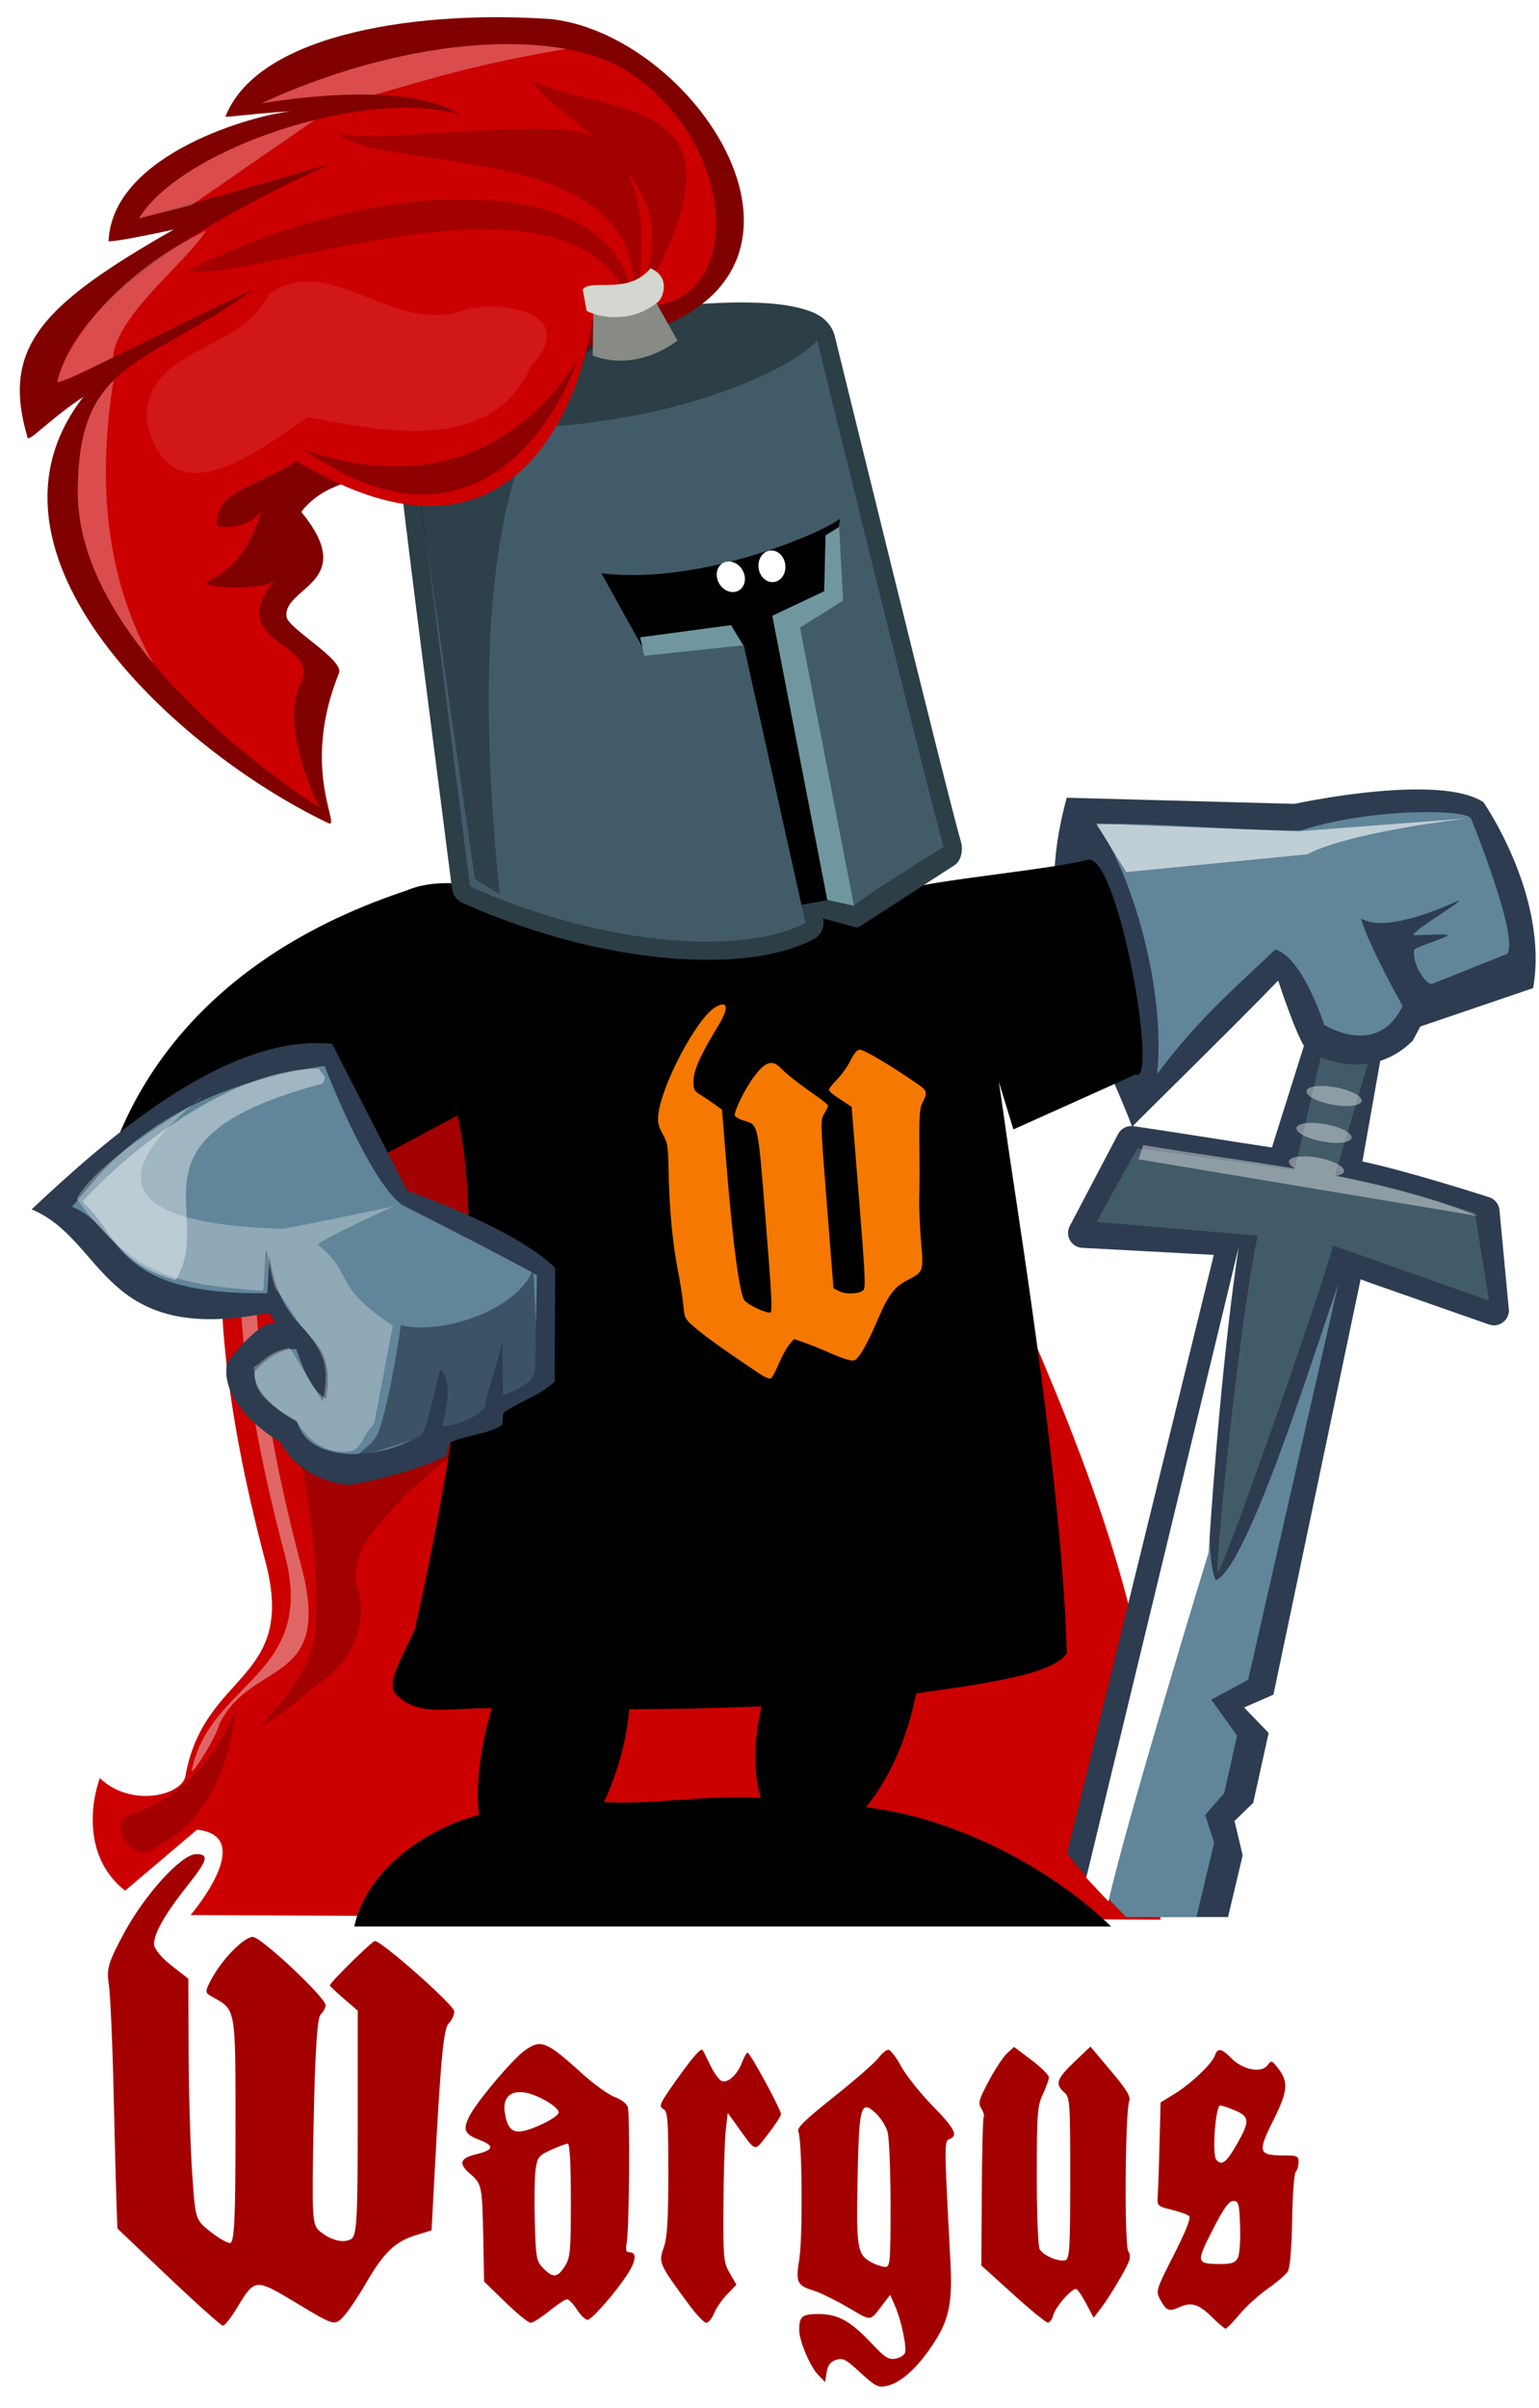 <?xml version="1.0" encoding="UTF-8" standalone="no"?>
<!-- Created with Inkscape (http://www.inkscape.org/) -->

<svg
   xmlns:dc="http://purl.org/dc/elements/1.1/"
   xmlns:cc="http://creativecommons.org/ns#"
   xmlns:rdf="http://www.w3.org/1999/02/22-rdf-syntax-ns#"
   xmlns:svg="http://www.w3.org/2000/svg"
   xmlns="http://www.w3.org/2000/svg"
   xmlns:sodipodi="http://sodipodi.sourceforge.net/DTD/sodipodi-0.dtd"
   xmlns:inkscape="http://www.inkscape.org/namespaces/inkscape"
   width="116.159"
   height="181.662"
   id="svg2"
   version="1.1"
   inkscape:version="0.91 r13725"
   sodipodi:docname="wargus.svg"
   inkscape:export-filename="/home/mimooh/wargus.png"
   inkscape:export-xdpi="90"
   inkscape:export-ydpi="90">
  <defs
     id="defs4">
    <filter
       inkscape:collect="always"
       id="filter4519"
       x="-0.089"
       width="1.177"
       y="-0.185"
       height="1.371"
       style="color-interpolation-filters:sRGB">
      <feGaussianBlur
         inkscape:collect="always"
         stdDeviation="0.757"
         id="feGaussianBlur4521" />
    </filter>
  </defs>
  <sodipodi:namedview
     id="base"
     pagecolor="#ffffff"
     bordercolor="#666666"
     borderopacity="1.0"
     inkscape:pageopacity="0.0"
     inkscape:pageshadow="2"
     inkscape:zoom="1.4142136"
     inkscape:cx="167.1802"
     inkscape:cy="60.677613"
     inkscape:document-units="px"
     inkscape:current-layer="layer1"
     showgrid="false"
     inkscape:window-width="934"
     inkscape:window-height="975"
     inkscape:window-x="0"
     inkscape:window-y="0"
     inkscape:window-maximized="0"
     fit-margin-top="0"
     fit-margin-left="0"
     fit-margin-right="0"
     fit-margin-bottom="0"
     showguides="true"
     inkscape:guide-bbox="true"
     inkscape:snap-bbox="false"
     inkscape:snap-global="false" />
  <g
     inkscape:label="Layer 1"
     inkscape:groupmode="layer"
     id="layer1"
     transform="translate(1939.734,-583.063)">
    <g
       id="g3668"
       transform="matrix(0.906,0,0,0.906,-746.489,91.513)">
      <path
         inkscape:connector-curvature="0"
         id="path5436"
         d="m -1300.72,696.951 c -1.2,0 -4.246,3.337 -5.983,6.555 -1.318,2.442 -1.484,2.994 -1.284,4.241 0.127,0.788 0.307,4.844 0.403,9.012 0.095,4.168 0.206,8.431 0.246,9.473 l 0.074,1.894 4.263,4.048 0,0 c 2.345,2.226 4.382,4.047 4.527,4.047 0.145,0 0.671,-0.671 1.17,-1.491 1.504,-2.473 1.503,-2.473 4.979,-0.383 3.054,1.837 3.129,1.861 3.791,1.223 0.371,-0.358 1.251,-1.645 1.956,-2.86 1.507,-2.597 2.439,-3.494 4.195,-4.035 l 1.287,-0.397 0.253,-4.726 c 0.516,-9.664 0.748,-12.103 1.192,-12.53 0.246,-0.236 0.447,-0.679 0.447,-0.983 0,-0.508 -6.04,-5.854 -6.614,-5.854 -0.234,0 -3.749,3.464 -3.749,3.695 0,0.057 0.523,0.555 1.161,1.105 l 1.161,1 0,9.342 c 0,7.93 -0.081,9.391 -0.536,9.666 -0.641,0.387 -1.716,0.123 -2.635,-0.649 -0.63,-0.529 -0.659,-1.07 -0.501,-9.103 0.114,-5.803 0.299,-8.669 0.58,-8.939 0.227,-0.219 0.413,-0.565 0.413,-0.77 0,-0.643 -5.379,-5.691 -6.063,-5.691 -0.735,0 -2.557,1.861 -3.448,3.522 -0.557,1.039 -0.554,1.124 0.052,1.46 2.013,1.119 1.955,0.797 1.955,11.036 0,7.497 -0.096,9.473 -0.46,9.473 -0.253,0 -1.006,-0.44 -1.675,-0.977 -1.214,-0.977 -1.215,-0.981 -1.48,-4.909 -0.146,-2.162 -0.277,-6.675 -0.29,-10.029 l -0.025,-6.099 -1.43,-1.108 c -0.786,-0.609 -1.429,-1.399 -1.429,-1.756 0,-0.912 0.92,-2.532 2.732,-4.808 1.758,-2.209 1.896,-2.695 0.764,-2.695 z m 28.709,15.819 c -0.432,-0.033 -0.81,0.167 -1.316,0.527 -0.998,0.71 -3.909,4.143 -4.567,5.385 -0.635,1.2 -0.486,1.584 0.803,2.072 1.265,0.479 1.18,0.839 -0.28,1.184 -1.37,0.323 -1.508,0.776 -0.503,1.64 0.964,0.828 1,1.006 1.085,5.363 l 0.071,3.6 1.769,1.718 c 0.973,0.945 1.923,1.718 2.111,1.718 0.188,0 0.883,-0.44 1.545,-0.978 0.662,-0.538 1.329,-0.978 1.483,-0.978 0.154,0 0.527,0.386 0.829,0.856 0.302,0.471 0.7,0.855 0.886,0.855 0.352,0 2.462,-2.432 3.393,-3.912 0.642,-1.02 0.695,-1.712 0.131,-1.712 -0.321,0 -0.378,-0.17 -0.267,-0.795 0.214,-1.193 0.286,-10.745 0.086,-11.321 -0.096,-0.276 -0.585,-0.645 -1.087,-0.82 -0.502,-0.175 -1.729,-1.058 -2.726,-1.961 -1.859,-1.685 -2.728,-2.386 -3.447,-2.44 z m 45.802,0.207 -1.347,1.282 c -1.465,1.395 -1.615,1.846 -0.84,2.522 0.484,0.422 0.507,0.753 0.507,7.136 0,5.76 -0.053,6.715 -0.385,6.837 -0.524,0.194 -1.861,-0.369 -2.161,-0.909 -0.137,-0.246 -0.242,-2.948 -0.239,-6.142 0,-5.151 0.054,-5.804 0.507,-6.767 0.276,-0.586 0.502,-1.217 0.502,-1.402 0,-0.185 -0.652,-0.83 -1.45,-1.434 l -1.45,-1.098 -0.575,0.521 c -0.316,0.287 -1.005,1.326 -1.531,2.311 -0.833,1.562 -0.913,1.855 -0.629,2.294 0.179,0.277 0.27,0.591 0.201,0.698 -0.069,0.107 -0.141,2.936 -0.16,6.287 l -0.034,6.091 2.624,2.376 c 1.443,1.307 2.755,2.379 2.914,2.384 0.159,0 0.36,-0.265 0.447,-0.598 0.197,-0.758 1.642,-2.374 1.956,-2.187 0.128,0.076 0.497,0.641 0.822,1.256 l 0.59,1.119 0.64,-0.83 c 0.352,-0.456 1.071,-1.581 1.595,-2.499 0.832,-1.453 0.915,-1.74 0.647,-2.222 -0.33,-0.595 -0.256,-11.538 0.084,-12.493 0.133,-0.374 -0.226,-0.964 -1.531,-2.513 l -1.705,-2.025 z m -32.375,0.251 c -0.239,0.028 -0.899,0.824 -2.151,2.582 -1.332,1.871 -1.456,2.144 -1.072,2.351 0.389,0.21 0.435,0.773 0.435,5.349 0,3.948 -0.089,5.366 -0.388,6.217 -0.437,1.241 -0.391,1.343 2.097,4.722 0.619,0.841 1.274,1.529 1.454,1.529 0.18,0 0.473,-0.358 0.651,-0.795 0.179,-0.437 0.671,-1.152 1.094,-1.588 l 0.768,-0.793 -0.555,-0.952 c -0.521,-0.894 -0.553,-1.243 -0.527,-5.687 0.015,-2.604 0.101,-5.395 0.191,-6.202 l 0.163,-1.467 0.761,1.055 c 1.653,2.293 1.41,2.229 2.612,0.694 0.587,-0.749 1.065,-1.49 1.065,-1.647 0,-0.38 -2.574,-5.115 -2.781,-5.115 -0.089,0 -0.299,0.369 -0.468,0.82 -0.38,1.013 -1.168,1.732 -1.687,1.54 -0.214,-0.079 -0.643,-0.67 -0.955,-1.313 -0.311,-0.643 -0.595,-1.213 -0.629,-1.266 -0.017,-0.027 -0.043,-0.038 -0.078,-0.034 z m 15.546,0.008 c -0.17,-3.1e-4 -0.558,0.324 -0.862,0.72 -0.304,0.396 -1.968,1.846 -3.697,3.22 -2.417,1.922 -3.096,2.589 -2.943,2.886 0.319,0.614 0.379,8.749 0.08,10.611 -0.313,1.945 -0.198,2.193 1.22,2.63 0.512,0.158 1.78,0.78 2.819,1.381 2.091,1.211 1.763,1.256 3.06,-0.42 l 0.473,-0.612 0.41,0.94 c 0.525,1.203 0.996,3.456 0.817,3.906 -0.077,0.191 -0.435,0.402 -0.799,0.469 -0.552,0.102 -0.874,-0.104 -1.953,-1.251 -1.776,-1.887 -2.824,-2.471 -4.439,-2.472 -1.384,0 -1.613,0.191 -1.613,1.361 0,0.878 0.912,3.024 1.575,3.707 l 0.582,0.599 0.127,-0.811 c 0.092,-0.593 0.301,-0.871 0.776,-1.032 0.573,-0.194 0.81,-0.07 2.026,1.053 1.203,1.112 1.473,1.254 2.14,1.125 1.106,-0.213 2.388,-1.291 3.619,-3.044 1.635,-2.328 1.946,-3.664 1.743,-7.482 -0.514,-9.683 -0.516,-9.881 -0.07,-10.046 0.75,-0.277 0.451,-0.858 -1.437,-2.794 -1.021,-1.047 -2.191,-2.52 -2.6,-3.274 -0.409,-0.754 -0.883,-1.371 -1.053,-1.371 z m 27.666,0.035 c -0.215,-0.038 -0.356,0.109 -0.463,0.435 -0.224,0.68 -2.001,2.375 -3.359,3.206 l -1.169,0.715 -0.084,3.367 c -0.047,1.852 -0.114,3.794 -0.15,4.316 -0.064,0.943 -0.055,0.951 1.157,1.25 0.671,0.166 1.329,0.407 1.463,0.536 0.155,0.15 -0.308,1.315 -1.283,3.226 -1.474,2.888 -1.513,3.015 -1.148,3.696 0.512,0.954 0.754,1.057 1.579,0.673 1.012,-0.471 1.636,-0.287 2.747,0.809 0.538,0.531 1.05,0.966 1.138,0.966 0.088,0 0.608,-0.536 1.154,-1.19 0.546,-0.654 1.607,-1.617 2.357,-2.139 0.75,-0.522 1.5,-1.17 1.666,-1.439 0.19,-0.308 0.325,-1.89 0.365,-4.28 0.035,-2.085 0.169,-3.895 0.3,-4.022 0.13,-0.128 0.237,-0.485 0.237,-0.795 0,-0.509 -0.117,-0.563 -1.22,-0.563 -2.136,0 -2.215,-0.257 -0.894,-2.904 1.242,-2.488 1.3,-3.239 0.345,-4.432 -0.472,-0.59 -0.501,-0.595 -0.842,-0.149 -0.502,0.659 -2.072,0.342 -2.988,-0.604 -0.404,-0.417 -0.693,-0.641 -0.908,-0.679 z m -58.38,3.495 c 0.136,-3.8e-4 0.282,0.012 0.437,0.037 1.095,0.182 2.812,1.199 2.812,1.665 0,0.184 -0.631,0.623 -1.402,0.975 -2.177,0.994 -2.79,0.808 -3.083,-0.933 -0.185,-1.099 0.285,-1.739 1.237,-1.744 z m 58.363,1.116 c 0.146,0 0.703,0.186 1.238,0.414 1.208,0.514 1.23,0.907 0.157,2.789 -0.886,1.554 -1.269,1.846 -1.726,1.315 -0.369,-0.428 -0.07,-4.518 0.331,-4.518 z m -29.446,0.153 c 0.192,0.019 0.437,0.205 0.752,0.496 0.398,0.367 0.836,1.06 0.974,1.538 0.138,0.478 0.251,3.208 0.252,6.065 0,4.79 -0.034,5.196 -0.443,5.187 -0.244,0 -0.734,-0.162 -1.088,-0.348 -1.248,-0.655 -1.329,-1.117 -1.217,-6.931 0.089,-4.621 0.192,-6.065 0.769,-6.008 z m -24.91,3.026 c 0.164,0 0.255,1.698 0.255,4.707 0,4.261 -0.047,4.783 -0.503,5.502 -0.607,0.96 -0.988,0.994 -1.798,0.163 -0.577,-0.592 -0.621,-0.833 -0.705,-3.934 -0.047,-1.817 -0.014,-3.78 0.076,-4.361 0.149,-0.956 0.273,-1.106 1.291,-1.568 0.62,-0.281 1.242,-0.51 1.383,-0.51 z m 55.443,4.768 c 0.442,0 0.498,0.213 0.564,2.138 0.042,1.202 -0.046,2.353 -0.199,2.628 -0.214,0.386 -0.529,0.49 -1.469,0.487 -1.991,-0.01 -2.015,-0.116 -0.624,-2.833 0.93,-1.818 1.361,-2.421 1.729,-2.421 z"
         style="fill:#a40000" />
      <g
         transform="matrix(1.628,0,0,1.628,-1471.902,663.024)"
         id="g4829">
        <path
           sodipodi:nodetypes="ccsccccccc"
           inkscape:connector-curvature="0"
           id="path4831"
           transform="matrix(0.63,0,0,0.63,906.64,-453.228)"
           d="m -1218.758,674.127 -27.301,0.602 c -4.801,6.618 -34.195,2.382 -20.516,53.979 2.604,9.824 -4.957,8.862 -6.5,17.465 -0.267,1.486 -4.33,2.607 -6.945,0.145 -0.987,2.853 -0.956,6.786 2.055,9.135 l 5.84,-4.953 c 4.966,0.529 -0.523,6.932 -0.523,6.932 l 78.773,0.375 c 2.06,-31.851 -16.232,-53.963 -24.883,-83.678 z"
           style="fill:#cc0000;stroke:none" />
        <path
           style="opacity:0.2;fill:#000000;stroke:none"
           d="m 118.289,-18.875 c -2.209,0.744 -7.771,2.964 -8.935,4.84 -1.634,7.545 2.532,15.589 1.881,23.616 -0.268,1.905 -1.612,3.35 -2.812,4.748 1.084,-0.545 2.35,-1.727 3.467,-2.566 1.437,-1.096 2.07,-3.046 1.47,-4.766 -0.277,-1.824 1.321,-3.209 2.426,-4.435 2.741,-2.611 5.85,-4.872 9.247,-6.553 -2.324,-4.4 -3.249,-9.414 -5.688,-13.764 -0.28,-0.425 -0.557,-0.926 -1.056,-1.121 z m -11.126,32.359 c -0.922,2.345 -2.762,4.461 -5.231,5.292 -1.58,0.279 0.085,2.895 1.289,1.608 2.539,-1.242 3.698,-4.283 3.942,-6.9 z"
           id="path4833"
           inkscape:connector-curvature="0"
           sodipodi:nodetypes="cccccccccccccc" />
        <path
           style="opacity:0.4;fill:#ffffff;stroke:none"
           d="m 139.062,-28.556 -17.197,0.379 c -3.025,4.169 -20.791,1.188 -12.174,33.691 1.641,6.189 -3.78,6.458 -4.752,11.002 -0.101,0.472 1.288,-1.716 1.395,-2.312 1.659,-3.388 5.844,-1.907 4.204,-8.096 -8.617,-32.504 9.01,-30.116 12.035,-34.285 l 16.494,-0.363 c -0.002,-0.005 -0.002,-0.01 -0.004,-0.016 z"
           id="path4835"
           inkscape:connector-curvature="0"
           sodipodi:nodetypes="ccsscscccc" />
      </g>
      <g
         transform="matrix(1.578,0,0,1.578,-1363.961,185.149)"
         id="g4837">
        <path
           style="color:#000000;display:inline;overflow:visible;visibility:visible;fill:#2d3c50;fill-opacity:1;fill-rule:nonzero;stroke:none;enable-background:accumulate"
           d="m 16.094,-96.93 c -0.37,-0.013 -0.912,0.11 -0.996,0.471 l -8.209,33.445 c -0.054,0.23 2.098,2.405 3.01,3.318 l 5.213,0 0.749,-3.153 -0.417,-1.757 0.957,-0.931 0.788,-3.574 -1.256,-1.3 1.501,-0.655 5.19,-24.707 c 0.113,-0.477 -0.239,-0.937 -0.729,-0.953 z"
           transform="matrix(1.032,0,0,1.032,78.966,389.26)"
           id="path4839"
           inkscape:connector-curvature="0"
           sodipodi:nodetypes="cccccccccccccc" />
        <path
           style="color:#000000;display:inline;overflow:visible;visibility:visible;fill:#618599;fill-opacity:1;fill-rule:nonzero;stroke:none;enable-background:accumulate"
           d="m 16.881,-96.154 -8.314,35.092 1.334,1.367 3.594,0 0.908,-3.801 -0.459,-1.418 0.972,-1.115 0.66,-2.94 -1.322,-1.841 1.886,-1.012 L 21.438,-95.062 Z"
           transform="matrix(1.032,0,0,1.032,78.966,389.26)"
           id="path4841"
           inkscape:connector-curvature="0"
           sodipodi:nodetypes="cccccccccccc" />
        <path
           sodipodi:nodetypes="ccccccccccccccccccccccc"
           inkscape:connector-curvature="0"
           id="path4843"
           d="m 101.74,272.355 c -2.087,-4.5e-4 -3.795,1.708 -3.795,3.795 5.09e-4,1.143 0.604,2.133 1.469,2.846 l -2.535,8.049 c -2.55,-0.386 -4.792,-0.758 -7.305,-1.127 -0.325,-0.048 -0.645,0.11 -0.805,0.396 l -2.553,4.856 c -0.283,0.51 0.067,1.141 0.65,1.17 l 8.01,0.43 c -0.4,2.062 -1.978,15.125 -0.953,17.11 1.883,-0.806 6.058,-14.857 6.699,-16.243 l 1.057,0.408 0.237,0.091 6.412,2.246 c 0.566,0.208 1.146,-0.27 1.051,-0.865 l -0.492,-5.221 c -0.049,-0.302 -0.268,-0.549 -0.562,-0.633 0,0 -4.043,-1.312 -6.668,-1.883 l 1.445,-8.152 c 1.429,-0.562 2.431,-1.906 2.434,-3.477 l 0,-0.002 c 4.5e-4,-2.087 -1.708,-3.795 -3.795,-3.795 z"
           style="color:#000000;display:inline;overflow:visible;visibility:visible;fill:#2d3c50;fill-opacity:1;fill-rule:nonzero;stroke:none;enable-background:accumulate" />
        <path
           style="color:#000000;display:inline;overflow:visible;visibility:visible;fill:#425b68;fill-opacity:1;fill-rule:nonzero;stroke:none;enable-background:accumulate"
           d="m 101.74,273.145 c -1.66,-3.6e-4 -3.006,1.346 -3.006,3.006 4.84e-4,1.089 0.59,2.092 1.541,2.623 l -2.213,9.475 c -2.788,-0.441 -5.512,-0.758 -8.281,-1.164 l -2.164,3.889 8.512,0.723 c -1.048,4.898 -2.342,18.353 -2.103,17.699 0.064,0.673 5.687,-15.478 6.078,-17.179 l 8.239,2.911 -0.751,-4.64 c 0,0 -5.009,-1.528 -7.395,-1.965 l 2.954,-9.949 c 1.359,-0.316 1.592,-1.025 1.595,-2.42 3.6e-4,-1.66 -1.346,-3.006 -3.006,-3.006 z"
           id="path4845"
           inkscape:connector-curvature="0"
           sodipodi:nodetypes="ccccccccccccccc" />
      </g>
      <path
         sodipodi:nodetypes="ccccc"
         inkscape:connector-curvature="0"
         id="path4847"
         d="m -1213.843,646.357 -12.713,52.56 1.848,1.971 c 1.595,-7.053 8.344,-29.049 8.344,-29.049 1.123,-17.104 2.52,-25.482 2.52,-25.482 z"
         style="fill:#ffffff;fill-rule:evenodd;stroke:none" />
      <path
         inkscape:connector-curvature="0"
         id="path4849"
         d="m -1207.04,632.983 c -0.684,0.012 -1.124,0.167 -1.168,0.413 -0.075,0.398 0.896,0.911 2.167,1.144 1.271,0.233 2.36,0.1 2.432,-0.299 0.075,-0.398 -0.896,-0.911 -2.167,-1.144 -0.441,-0.081 -0.879,-0.121 -1.264,-0.114 z m -0.836,3.07 c -0.684,0.012 -1.124,0.167 -1.168,0.413 -0.07,0.398 0.9,0.908 2.167,1.141 1.269,0.233 2.356,0.099 2.429,-0.299 0.07,-0.398 -0.9,-0.908 -2.167,-1.141 -0.439,-0.081 -0.877,-0.12 -1.261,-0.114 z m -13.934,1.85 -0.395,1.184 28.312,4.735 c -3.87,-1.568 -7.84,-2.575 -11.85,-3.354 0.393,-0.063 0.63,-0.193 0.666,-0.367 0.076,-0.398 -0.893,-0.91 -2.164,-1.144 -0.441,-0.081 -0.879,-0.121 -1.264,-0.114 -0.684,0.012 -1.124,0.167 -1.168,0.413 -0.031,0.185 0.165,0.403 0.546,0.61 -4.22,-0.7 -8.465,-1.249 -12.682,-1.964 z"
         style="color:#000000;display:inline;overflow:visible;visibility:visible;opacity:0.4;fill:#ffffff;fill-opacity:1;fill-rule:nonzero;stroke:none;enable-background:accumulate"
         sodipodi:nodetypes="ccccccccccccccccccccccccc" />
      <path
         style="color:#000000;display:inline;overflow:visible;visibility:visible;fill:#2d3c50;fill-opacity:1;fill-rule:nonzero;stroke:none;enable-background:accumulate"
         d="m -1200.097,608.309 c -4.431,0.162 -9.118,1.182 -9.118,1.182 l -18.964,-0.513 c -3.226,11.751 1.679,17.576 5.453,27.407 0.361,-0.435 9.132,-8.999 12.159,-12.184 0,0 1.744,5.369 2.519,5.95 1.259,0.646 5.333,2.391 8.697,-0.941 l 0.628,-1.179 9.399,-3.199 c 1.327,-7.64 -4.143,-15.483 -4.143,-15.483 -1.407,-0.924 -3.972,-1.136 -6.63,-1.039 z"
         id="path4851"
         inkscape:connector-curvature="0"
         sodipodi:nodetypes="scccccccccs" />
      <path
         inkscape:connector-curvature="0"
         style="fill:#000000;fill-opacity:1;stroke:none"
         d="m -1251.796,610.537 c -1.852,0.033 -3.843,0.598 -6.112,0.598 -4.366,0 -8.42,2.324 -11.772,6.28 -5.177,-0.411 -9.828,-2.283 -13.537,-0.696 -19.199,6.378 -24.626,19.435 -25.808,26.998 7.029,-0.479 10.629,-1.278 19.341,-2.537 l 10.761,-5.75 c 2.83,13.018 -1.524,33.557 -3.559,42.773 -1.202,2.635 -2.215,4.247 -1.727,5.269 1.853,2.157 4.54,1.258 8.128,1.326 -0.837,2.85 -1.402,6.181 -1.056,8.875 -4.928,1.322 -9.452,4.899 -10.398,9.306 l 63.054,0 c -5.426,-5.276 -13.663,-9.195 -20.412,-9.926 2.353,-3.061 3.449,-6.059 4.169,-9.486 5.321,-0.762 11.509,-1.563 12.549,-3.367 -0.379,-13.304 -3.576,-33.34 -4.845,-41.915 -0.078,-0.529 -0.739,-5.221 -0.819,-5.661 l 1.216,3.977 10.177,-4.575 c 1.938,1.005 -1.356,-17.967 -3.897,-17.897 -2.717,0.753 -12.319,1.661 -14.915,2.378 -1.489,0.411 -3.868,-3.779 -5.26,-3.38 -1.713,-2.122 -3.426,-2.621 -5.279,-2.588 z m -1.816,74.105 0,0.003 c -0.647,2.818 -0.67,5.541 -0.067,7.629 -4.455,-0.292 -8.654,0.54 -12.777,0.359 -0.095,-0.003 -0.185,-0.006 -0.28,-0.01 1.159,-2.478 1.89,-5.186 2.105,-7.737 3.565,-0.017 7.317,-0.09 11.018,-0.245 z"
         id="path4853"
         sodipodi:nodetypes="csccccccccccccccscccccccccccccccc" />
      <path
         inkscape:connector-curvature="0"
         id="path4857"
         d="m -1255.106,567.734 c -5.242,-0.021 -12.483,1.031 -18.429,2.737 -2.972,0.853 -5.611,1.857 -7.568,3.074 -0.977,0.607 -1.809,1.27 -2.405,2.099 -0.537,0.749 -0.792,1.701 -0.684,2.667 1.489,12.716 3.181,25.512 4.799,38.248 0.067,0.523 0.403,0.976 0.885,1.19 6.134,2.719 12.067,4.154 17.14,4.584 5.071,0.43 9.274,-0.086 12.121,-1.581 0.607,-0.318 0.926,-1.012 0.771,-1.68 l -0.01,-0.046 2.7,0.743 c 0.115,0.032 0.239,0.012 0.339,-0.052 l 7.852,-5.077 c 0.369,-0.21 0.548,-0.584 0.629,-0.943 0.081,-0.36 0.071,-0.729 -0.032,-1.06 -0.149,-0.485 -0.958,-3.601 -1.985,-7.688 -1.028,-4.087 -2.32,-9.285 -3.585,-14.393 -2.531,-10.217 -4.954,-20.09 -4.954,-20.09 l 0,0 c -0.013,-0.047 -0.026,-0.095 -0.043,-0.142 -0.239,-0.678 -0.697,-1.165 -1.236,-1.492 -0.54,-0.328 -1.159,-0.516 -1.779,-0.666 -1.257,-0.305 -2.779,-0.421 -4.525,-0.428 z m 4.917,21.65 0.512,2.512 -2.509,1.498 c -0.556,0.332 -0.839,0.985 -0.7,1.618 l -0.01,-0.025 2.568,16.11 -3.619,-15.589 c -0.168,-0.723 -0.845,-1.219 -1.585,-1.162 l -6.819,0.521 -0.715,-3.037 c 3.424,0.166 6.513,-0.185 8.934,-0.875 1.693,-0.483 2.913,-1.033 3.94,-1.572 z"
         style="color:#000000;display:inline;overflow:visible;visibility:visible;fill:#2c3e46;fill-opacity:1;fill-rule:nonzero;stroke:none;enable-background:accumulate"
         sodipodi:nodetypes="cssccccsccccccccsscccccccccccccccccscc" />
      <path
         sodipodi:nodetypes="ccccccc"
         inkscape:connector-curvature="0"
         id="path4859"
         d="m -1271.824,586.409 5.767,33.496 8.559,0.5 c 3.009,-1.824 6.154,-2.337 9.545,-2.924 l 2.535,-1.064 -1.887,-35.321 z"
         style="fill:#000000;fill-rule:evenodd;stroke:none" />
      <path
         sodipodi:nodetypes="scccccccccccccs"
         inkscape:connector-curvature="0"
         id="path4861"
         d="m -1255.112,569.241 c -10.059,-0.041 -28.752,4.155 -27.615,9.097 l 4.831,38.029 c 11.968,5.305 23.133,5.576 27.951,3.045 l -5.154,-23.179 -8.419,0.238 -3.428,-6.182 c 8.233,1.006 18.329,-3.327 19.88,-4.543 l -0.112,0.711 0.193,5.985 -4.43,2.247 5.436,23.311 c 1.276,-1.053 7.541,-4.923 7.541,-4.923 -0.846,-2.758 -10.549,-42.255 -10.549,-42.255 -0.38,-1.084 -2.772,-1.568 -6.125,-1.581 z"
         style="fill:#425b68;fill-opacity:1;stroke:none" />
      <path
         sodipodi:nodetypes="cccccccccccccc"
         inkscape:connector-curvature="0"
         id="path4863"
         d="m -1247.143,586.426 -1.131,0.706 -0.113,4.654 -4.32,2.041 4.577,23.656 2.225,0.493 -4.496,-23.163 3.592,-2.244 z m -9.005,8.178 -7.568,1.018 0.341,1.538 8.243,-0.875 z"
         style="fill:#70979f;fill-opacity:1;stroke:none" />
      <path
         style="color:#000000;display:inline;overflow:visible;visibility:visible;fill:#2c3e46;fill-opacity:1;fill-rule:nonzero;stroke:none;enable-background:accumulate"
         d="m -1248.598,569.951 c 0.343,1.693 -6.876,5.598 -15.753,7.231 -8.877,1.633 -18.251,1.391 -18.593,-0.302 -0.343,-1.693 7.684,-5.058 16.561,-6.691 8.877,-1.633 17.442,-1.931 17.785,-0.239 z"
         id="path4865"
         inkscape:connector-curvature="0"
         sodipodi:nodetypes="cssssc" />
      <path
         sodipodi:nodetypes="ccccc"
         inkscape:connector-curvature="0"
         id="path4869"
         d="m -1275.417,617.012 c -3.764,-36.596 4.901,-44.658 10.658,-47.167 -6.024,0.393 -14.778,2.584 -18.367,7.412 0.362,1.631 5.645,38.502 5.645,38.502 z"
         style="opacity:0.3;fill:#000000;fill-opacity:1;stroke:none" />
      <path
         style="color:#000000;display:inline;overflow:visible;visibility:visible;fill:#618599;fill-opacity:1;fill-rule:nonzero;stroke:none;enable-background:accumulate"
         d="m -1225.638,611.336 c 2.332,2.927 5.753,12.646 4.999,20.633 3.265,-4.31 5.433,-6.206 9.837,-10.353 2.313,0.694 4.07,6.287 4.07,6.287 1.927,1.086 4.946,1.744 6.534,-1.585 0,0 -2.845,-5.036 -3.47,-7.289 2.188,1.406 8.153,-1.503 8.153,-1.503 0.193,0.183 -3.523,2.297 -3.791,2.864 -0.051,0.106 2.902,-0.118 2.871,0.039 -0.038,0.191 -2.778,1.006 -2.802,1.231 -0.154,1.475 1.163,2.958 1.485,2.829 l 6.264,-2.507 c 1.04,-1.331 -2.997,-11.234 -2.997,-11.234 -0.165,-0.826 -8.302,-0.952 -14.189,0.958 -4.629,0.094 -16.462,-0.974 -16.965,-0.37 z"
         id="path4873"
         inkscape:connector-curvature="0"
         sodipodi:nodetypes="ccccccssssscccc" />
      <path
         style="color:#000000;display:inline;overflow:visible;visibility:visible;opacity:0.6;fill:#ffffff;fill-opacity:1;fill-rule:evenodd;stroke:none;enable-background:accumulate"
         d="m -1225.726,611.136 2.505,4.034 15.1,-1.479 c 0,0 2.351,-1.603 13.137,-2.976 l -13.911,1.059 z"
         id="path4875"
         inkscape:connector-curvature="0"
         sodipodi:nodetypes="cccccc" />
      <g
         id="g4877"
         transform="matrix(1.628,0,0,1.628,-1465.57,670.507)">
        <g
           transform="translate(23.423,-3.977)"
           id="g4879">
          <path
             style="fill:#800000;fill-opacity:1;fill-rule:evenodd;stroke:none"
             d="m 189.055,-32.21 c -3.309,-0.243 -7.651,0.311 -8.532,2.541 -0.006,0.025 1.013,-0.109 1.724,-0.138 -0.919,0.075 -4.652,1.092 -4.772,3.364 -0.163,0.126 1.698,-0.28 1.698,-0.28 -3.46,1.973 -4.495,3.077 -3.82,5.402 0.008,0.199 0.477,-0.378 1.466,-1.042 -3.178,4.076 2.409,9.208 6.34,11.098 0.495,0.29 -0.733,-1.28 0.328,-3.888 0.139,-0.341 -1.285,-1.14 -1.365,-1.453 -0.147,-0.79 1.921,-0.885 0.38,-2.752 0.832,-1.103 2.555,-0.833 3.757,-1.613 0.638,-0.424 0.971,-0.95 1.195,-1.344 0.224,-0.393 0.343,-0.624 0.625,-0.826 0.282,-0.202 0.796,-0.414 1.854,-0.518 0.508,-0.05 0.779,-0.279 1.01,-0.387 0.23,-0.108 0.254,-0.082 0.219,-0.102 0.209,0.114 0.462,0.109 0.666,-0.014 4.771,-1.826 0.924,-7.594 -2.771,-8.048 z"
             id="path4881"
             inkscape:connector-curvature="0"
             sodipodi:nodetypes="ccccccccscccccccccc"
             transform="matrix(1.961,0,0,1.961,-274.664,-10.474)" />
          <path
             sodipodi:nodetypes="csscccccccscccccccc"
             inkscape:connector-curvature="0"
             id="path4883"
             d="m 100.896,-58.985 c 4.905,-0.029 4.831,-8.073 -0.837,-11.9 -3.441,-2.323 -11.155,-1.987 -18.858,1.539 -0.203,0.093 6.931,-1.391 10.146,0.583 -4.955,-1.424 -14.319,1.804 -16.434,5.317 3.462,-0.963 8.955,-2.547 9.833,-2.806 -6.568,2.981 -13.04,6.914 -13.999,11.123 -0.255,0.483 5.412,-2.582 9.996,-4.667 -5.522,4.022 -9.033,3.514 -8.954,10.553 0.187,8.371 12.344,15.907 12.344,15.907 0,0 -2.054,-4.149 -0.966,-6.241 0.892,-1.715 -1.78,-1.985 -2.08,-3.46 -0.119,-1.05 0.836,-1.918 0.836,-1.918 -0.639,0.569 -3.657,0.405 -3.559,0.147 0.11,-0.236 1.898,-0.504 2.827,-3.708 -0.787,1.128 -2.27,0.808 -2.27,0.808 -0.12,-1.781 1.657,-1.854 4.069,-3.33 11.523,7 14.694,-3.904 15.135,-7.232 0.904,-0.149 1.765,-1.268 2.77,-0.715 z"
             style="fill:#cc0000;fill-rule:evenodd;stroke:none" />
          <path
             inkscape:connector-curvature="0"
             style="color:#000000;display:inline;overflow:visible;visibility:visible;opacity:0.2;fill:#000000;fill-opacity:1;fill-rule:evenodd;stroke:none;enable-background:accumulate"
             d="m -47.812,-154.357 c 0.632,1.006 1.951,1.837 3.193,2.9 -1.88,-1.139 -11.392,0.41 -13.174,-0.199 2.303,2.096 15.781,0.27 15.133,8.416 l 0.252,-0.09 c 0.429,-3.217 0.126,-5.104 -0.605,-6.449 1.149,1.587 1.95,3.008 0.713,6.389 l 0.254,-0.139 c 5.985,-10.387 -2.202,-8.981 -5.766,-10.828 z m -2.898,6.086 c -4.353,-0.148 -9.82,1.15 -14.707,3.637 3.021,0.753 19.255,-6.039 22.549,1.439 l 0.189,-0.033 c -0.437,-3.301 -3.678,-4.895 -8.031,-5.043 z"
             id="path4885"
             transform="translate(142.851,83.852)" />
          <path
             style="opacity:0.3;fill:#ffffff;fill-rule:evenodd;stroke:none"
             d="m -49.402,-156.215 c -3.577,0.059 -7.915,1.033 -12.248,3.016 -0.131,0.06 2.807,-0.527 5.77,-0.424 2.792,-0.806 5.426,-1.621 9.801,-2.344 -1.003,-0.184 -2.118,-0.268 -3.322,-0.248 z m -9.549,3.885 c -3.924,0.971 -7.732,2.947 -8.986,5.031 0.796,-0.221 1.773,-0.425 2.704,-0.689 z m -5.544,5.65 c -4.626,2.218 -7.173,5.792 -7.608,7.7 -0.118,0.224 1.111,-0.356 2.846,-1.209 0.123,-2.117 3.868,-4.987 4.762,-6.491 z m -4.739,7.667 c -1.209,1.202 -1.863,2.837 -1.828,5.918 0.069,3.079 1.761,6.041 3.867,8.561 -2.573,-4.516 -2.821,-9.617 -2.039,-14.479 z"
             id="path4887"
             inkscape:connector-curvature="0"
             sodipodi:nodetypes="scccscccccccccccc"
             transform="translate(142.851,83.852)" />
          <path
             style="color:#000000;display:inline;overflow:visible;visibility:visible;opacity:0.3;fill:#000000;fill-opacity:1;fill-rule:evenodd;stroke:none;enable-background:accumulate"
             d="m 83.397,-51.611 c 0.082,-0.106 8.48,3.857 13.939,-4.562 -0.329,1.14 -4.402,11.281 -13.939,4.562 z"
             id="path4889"
             inkscape:connector-curvature="0"
             sodipodi:nodetypes="ccc" />
          <path
             style="color:#000000;display:inline;overflow:visible;visibility:visible;opacity:0.3;fill:#ffffff;fill-opacity:1;fill-rule:evenodd;stroke:none;filter:url(#filter4519);enable-background:accumulate"
             d="m 94.976,-55.9 c -1.972,4.568 -7.632,3.321 -11.415,2.631 -2.41,1.602 -6.966,5.302 -8.211,0.366 -0.409,-3.981 4.755,-3.587 6.227,-6.692 3.181,-2.19 6.435,2.213 10.039,0.809 1.957,-0.516 5.894,0.232 3.359,2.887 z"
             id="path4891"
             inkscape:connector-curvature="0" />
        </g>
        <g
           transform="translate(-3.27,-4.773)"
           id="g4893">
          <path
             style="color:#000000;display:inline;overflow:visible;visibility:visible;fill:#888a85;fill-opacity:1;fill-rule:nonzero;stroke:none;enable-background:accumulate"
             d="m 124.828,-55.639 0.046,-3.115 2.661,-0.553 1.634,2.907 c -1.247,0.913 -2.823,1.337 -4.341,0.761 z"
             id="path4895"
             inkscape:connector-curvature="0"
             sodipodi:nodetypes="ccccc" />
          <path
             style="color:#000000;display:inline;overflow:visible;visibility:visible;fill:#d3d7cf;fill-opacity:1;fill-rule:nonzero;stroke:none;enable-background:accumulate"
             d="m 127.783,-60.103 c 1,0.421 0.699,1.423 0.401,1.713 -1.278,1.068 -2.901,0.869 -3.66,0.468 l -0.207,-1.1 c 0.462,-0.57 2.35,0.305 3.466,-1.081 z"
             id="path4897"
             inkscape:connector-curvature="0"
             sodipodi:nodetypes="ccccc" />
        </g>
      </g>
      <ellipse
         style="color:#000000;display:inline;overflow:visible;visibility:visible;fill:#ffffff;fill-opacity:1;fill-rule:nonzero;stroke:none;enable-background:accumulate"
         id="ellipse4899"
         cx="28.329"
         cy="-136.919"
         rx="0.812"
         ry="0.688"
         transform="matrix(0.82,1.406,-1.406,0.82,-1471.902,663.024)" />
      <ellipse
         ry="0.688"
         rx="0.812"
         cy="-139.07"
         cx="-28.588"
         id="ellipse4901"
         style="color:#000000;display:inline;overflow:visible;visibility:visible;fill:#ffffff;fill-opacity:1;fill-rule:nonzero;stroke:none;enable-background:accumulate"
         transform="matrix(0.195,1.616,-1.616,0.195,-1471.902,663.024)" />
      <path
         inkscape:connector-curvature="0"
         id="path3276-2"
         d="m -1253.982,656.805 c -0.522,-0.356 -1.349,-0.918 -1.839,-1.25 -1.544,-1.047 -2.751,-1.94 -3.485,-2.582 -0.666,-0.582 -0.717,-0.691 -0.817,-1.743 -0.056,-0.617 -0.253,-1.872 -0.433,-2.789 -0.453,-2.312 -0.725,-5.117 -0.785,-8.102 -0.048,-2.418 -0.071,-2.57 -0.493,-3.339 -0.338,-0.614 -0.429,-0.976 -0.384,-1.521 0.203,-2.437 3.17,-8.092 4.744,-9.041 1.071,-0.646 1.188,0.015 0.269,1.515 -1.444,2.353 -2.054,3.702 -2.067,4.567 -0.011,0.767 0.033,0.855 0.589,1.204 0.33,0.207 0.867,0.569 1.192,0.805 l 0.592,0.428 0.385,4.746 c 0.528,6.481 1.084,10.647 1.486,11.13 0.331,0.398 1.801,1.092 2.161,1.02 0.177,-0.035 0.102,-1.499 -0.388,-7.589 -0.677,-8.416 -0.588,-8.018 -1.881,-8.415 -0.378,-0.116 -0.694,-0.306 -0.703,-0.421 -0.031,-0.428 0.9,-2.29 1.623,-3.245 0.936,-1.237 1.499,-1.416 2.199,-0.7 0.521,0.534 1.585,1.365 3.004,2.349 0.515,0.357 0.941,0.71 0.947,0.785 0.01,0.075 -0.137,0.381 -0.317,0.68 -0.324,0.539 -0.322,0.62 0.222,7.535 l 0.55,6.99 0.46,0.244 c 0.537,0.285 1.681,0.241 2.024,-0.077 0.205,-0.191 0.155,-1.247 -0.367,-7.746 l -0.605,-7.525 -0.944,-0.615 c -0.519,-0.338 -0.948,-0.692 -0.953,-0.786 -0.01,-0.094 0.306,-0.494 0.69,-0.888 0.384,-0.394 0.881,-1.096 1.105,-1.56 0.262,-0.543 0.528,-0.868 0.746,-0.911 0.297,-0.059 2.538,1.263 4.864,2.869 0.801,0.553 0.833,0.702 0.349,1.639 -0.189,0.366 -0.24,1.213 -0.213,3.505 0.02,1.662 0.016,3.611 -0.01,4.33 -0.026,0.719 0.04,2.338 0.146,3.597 0.217,2.61 0.251,2.526 -1.26,3.33 -0.958,0.51 -1.498,1.228 -2.254,3.003 -0.972,2.28 -1.7,3.54 -2.09,3.617 -0.211,0.042 -0.971,-0.186 -1.689,-0.507 -0.718,-0.321 -1.752,-0.742 -2.297,-0.937 l -0.991,-0.354 -0.4,0.475 c -0.22,0.262 -0.611,0.978 -0.869,1.593 -0.258,0.615 -0.558,1.167 -0.668,1.227 -0.109,0.06 -0.626,-0.182 -1.147,-0.538 z"
         style="color:#000000;display:inline;overflow:visible;visibility:visible;fill:#f57900;fill-opacity:1;fill-rule:nonzero;stroke:none;enable-background:accumulate" />
      <g
         transform="matrix(0.997,0.08,-0.08,0.997,49.621,99.724)"
         id="g3489">
        <g
           id="g3416"
           transform="matrix(0.856,-0.164,0.164,0.856,-301.288,-120.176)">
          <path
             sodipodi:nodetypes="ccccscssssscccc"
             inkscape:connector-curvature="0"
             id="path4855"
             d="m -1279.516,637.103 c -10.083,-2.21 -22.978,7.108 -30.276,12.581 6.724,3.719 5.202,13.692 21.423,12.294 0,0 0.264,0.408 0.616,1.123 -1.345,-0.809 -5.058,3.155 -5.058,3.155 -1.33,4.133 4.264,8.164 4.264,8.164 1.249,3.492 5.396,4.772 6.2,4.732 2.516,-0.123 6.216,-0.673 9.247,-1.682 0.317,-0.105 0.377,-1.217 0.694,-1.314 1.63,-0.497 3.49,-0.381 4.932,-1.028 0.362,-0.162 0.172,-1.129 0.519,-1.297 2.033,-0.989 3.704,-1.28 5.052,-2.34 l 1.238,-10.795 c -3.516,-4.286 -13.255,-8.871 -13.255,-8.871 z"
             style="color:#000000;display:inline;overflow:visible;visibility:visible;fill:#2d3c50;fill-opacity:1;fill-rule:nonzero;stroke:none;enable-background:accumulate" />
          <path
             style="color:#000000;display:inline;overflow:visible;visibility:visible;fill:#618599;fill-opacity:1;fill-rule:nonzero;stroke:none;enable-background:accumulate"
             d="m -1305.921,649.854 c 2.413,-2.109 8.463,-10.071 25.45,-10.748 0,0 3.005,11.457 5.958,14.046 7.321,4.767 10.742,7.113 12.043,8.049 l -1.158,8.847 c -0.16,1.22 -1.598,1.771 -3.32,2.178 l 0.496,-5.099 c -0.576,1.83 -1.915,4.487 -2.403,6.122 -1.287,1.175 -3.216,1.31 -4.131,1.317 -0.286,0.111 1.725,-3.584 0.368,-5.458 -0.411,0.912 -1.995,5.795 -2.459,6.026 -4.756,2.234 -11.14,1.347 -11.702,-2.529 -2.193,-1.404 -3.918,-3.763 -3.521,-5.174 0,0 2.051,-2.059 4.073,-1.732 0.327,-0.173 0.441,3.468 2.427,5.059 1.992,-6.926 -3.729,-5.744 -3.865,-14.221 l -0.609,3.559 c -15.2,-1.446 -12.496,-7.3 -17.648,-10.24 z"
             id="path4871"
             inkscape:connector-curvature="0"
             sodipodi:nodetypes="ccccscccccccsccccc" />
          <path
             style="color:#000000;display:inline;overflow:visible;visibility:visible;opacity:0.4;fill:#ffffff;fill-opacity:1;fill-rule:evenodd;stroke:none;enable-background:accumulate"
             d="m -1281.025,639.308 c -8.058,-0.911 -18.455,5.435 -23.858,10.166 2.583,2.943 2.362,6.157 8.04,8.427 4.636,-6.022 -4.135,-14.063 15.986,-17.127 0.594,-0.769 0.193,-0.651 -0.168,-1.466 z"
             id="path4905"
             inkscape:connector-curvature="0"
             sodipodi:nodetypes="ccccc" />
        </g>
        <path
           sodipodi:nodetypes="ccssccccccsccsccc"
           inkscape:connector-curvature="0"
           id="path4427-3"
           d="m -1302.577,640.319 c 0.18,0.335 -7.939,5.433 -9.671,9.256 5.169,6.128 9.185,6.455 16.04,6.406 0.195,-10e-4 -0.138,-3.472 0.063,-3.474 0,0 0.83,3.4 1.214,3.397 l 2.032,2.583 c 2.327,2.272 2.755,3.296 2.435,6.306 l -3.104,-4.26 c -1.757,0.487 -2.006,1.225 -2.871,1.86 0.4,1.126 -0.351,2.141 3.891,4.141 1.562,2.219 3.274,2.345 4.281,2.25 1.484,-0.141 1.141,-1.331 2.211,-2.491 l 0.896,-8.293 c -5.431,-2.996 -3.435,-3.912 -6.733,-6.196 -0.291,-0.202 5.991,-3.702 5.991,-3.702 0,0 -8.921,2.648 -9.155,2.6 -9.643,0.483 -17.193,-1.126 -7.522,-10.382 z"
           style="color:#000000;display:inline;overflow:visible;visibility:visible;opacity:0.3;fill:#ffffff;fill-opacity:1;fill-rule:evenodd;stroke:none;enable-background:accumulate" />
        <path
           sodipodi:nodetypes="ccccsc"
           inkscape:connector-curvature="0"
           id="path4431-5"
           d="m -1284.496,657.911 c 3.132,0.573 9.455,-1.804 10.627,-5.51 l 1.231,9.526 c -4.428,3.546 -10.615,5.522 -15.043,7.457 0.386,-0.455 1.759,-1.432 2.032,-2.424 0.791,-2.874 1.153,-9.048 1.153,-9.048 z"
           style="color:#000000;display:inline;overflow:visible;visibility:visible;opacity:0.7;fill:#2d3c50;fill-opacity:1;fill-rule:nonzero;stroke:none;enable-background:accumulate" />
      </g>
    </g>
    <g
       transform="matrix(0.871,-0.003,0.002,1.148,0,0)"
       style="color:#000000;font-style:normal;font-weight:normal;font-size:56.96px;line-height:125%;font-family:Sans;letter-spacing:0px;word-spacing:0px;clip-rule:nonzero;display:inline;overflow:visible;visibility:visible;opacity:1;isolation:auto;mix-blend-mode:normal;color-interpolation:sRGB;color-interpolation-filters:linearRGB;solid-color:#000000;solid-opacity:1;fill:#5c3566;fill-opacity:1;fill-rule:nonzero;stroke:none;stroke-width:1.245;stroke-linecap:butt;stroke-linejoin:miter;stroke-miterlimit:4;stroke-dasharray:none;stroke-dashoffset:0;stroke-opacity:1;color-rendering:auto;image-rendering:auto;shape-rendering:auto;text-rendering:auto;enable-background:accumulate"
       id="text3537" />
  </g>
</svg>
